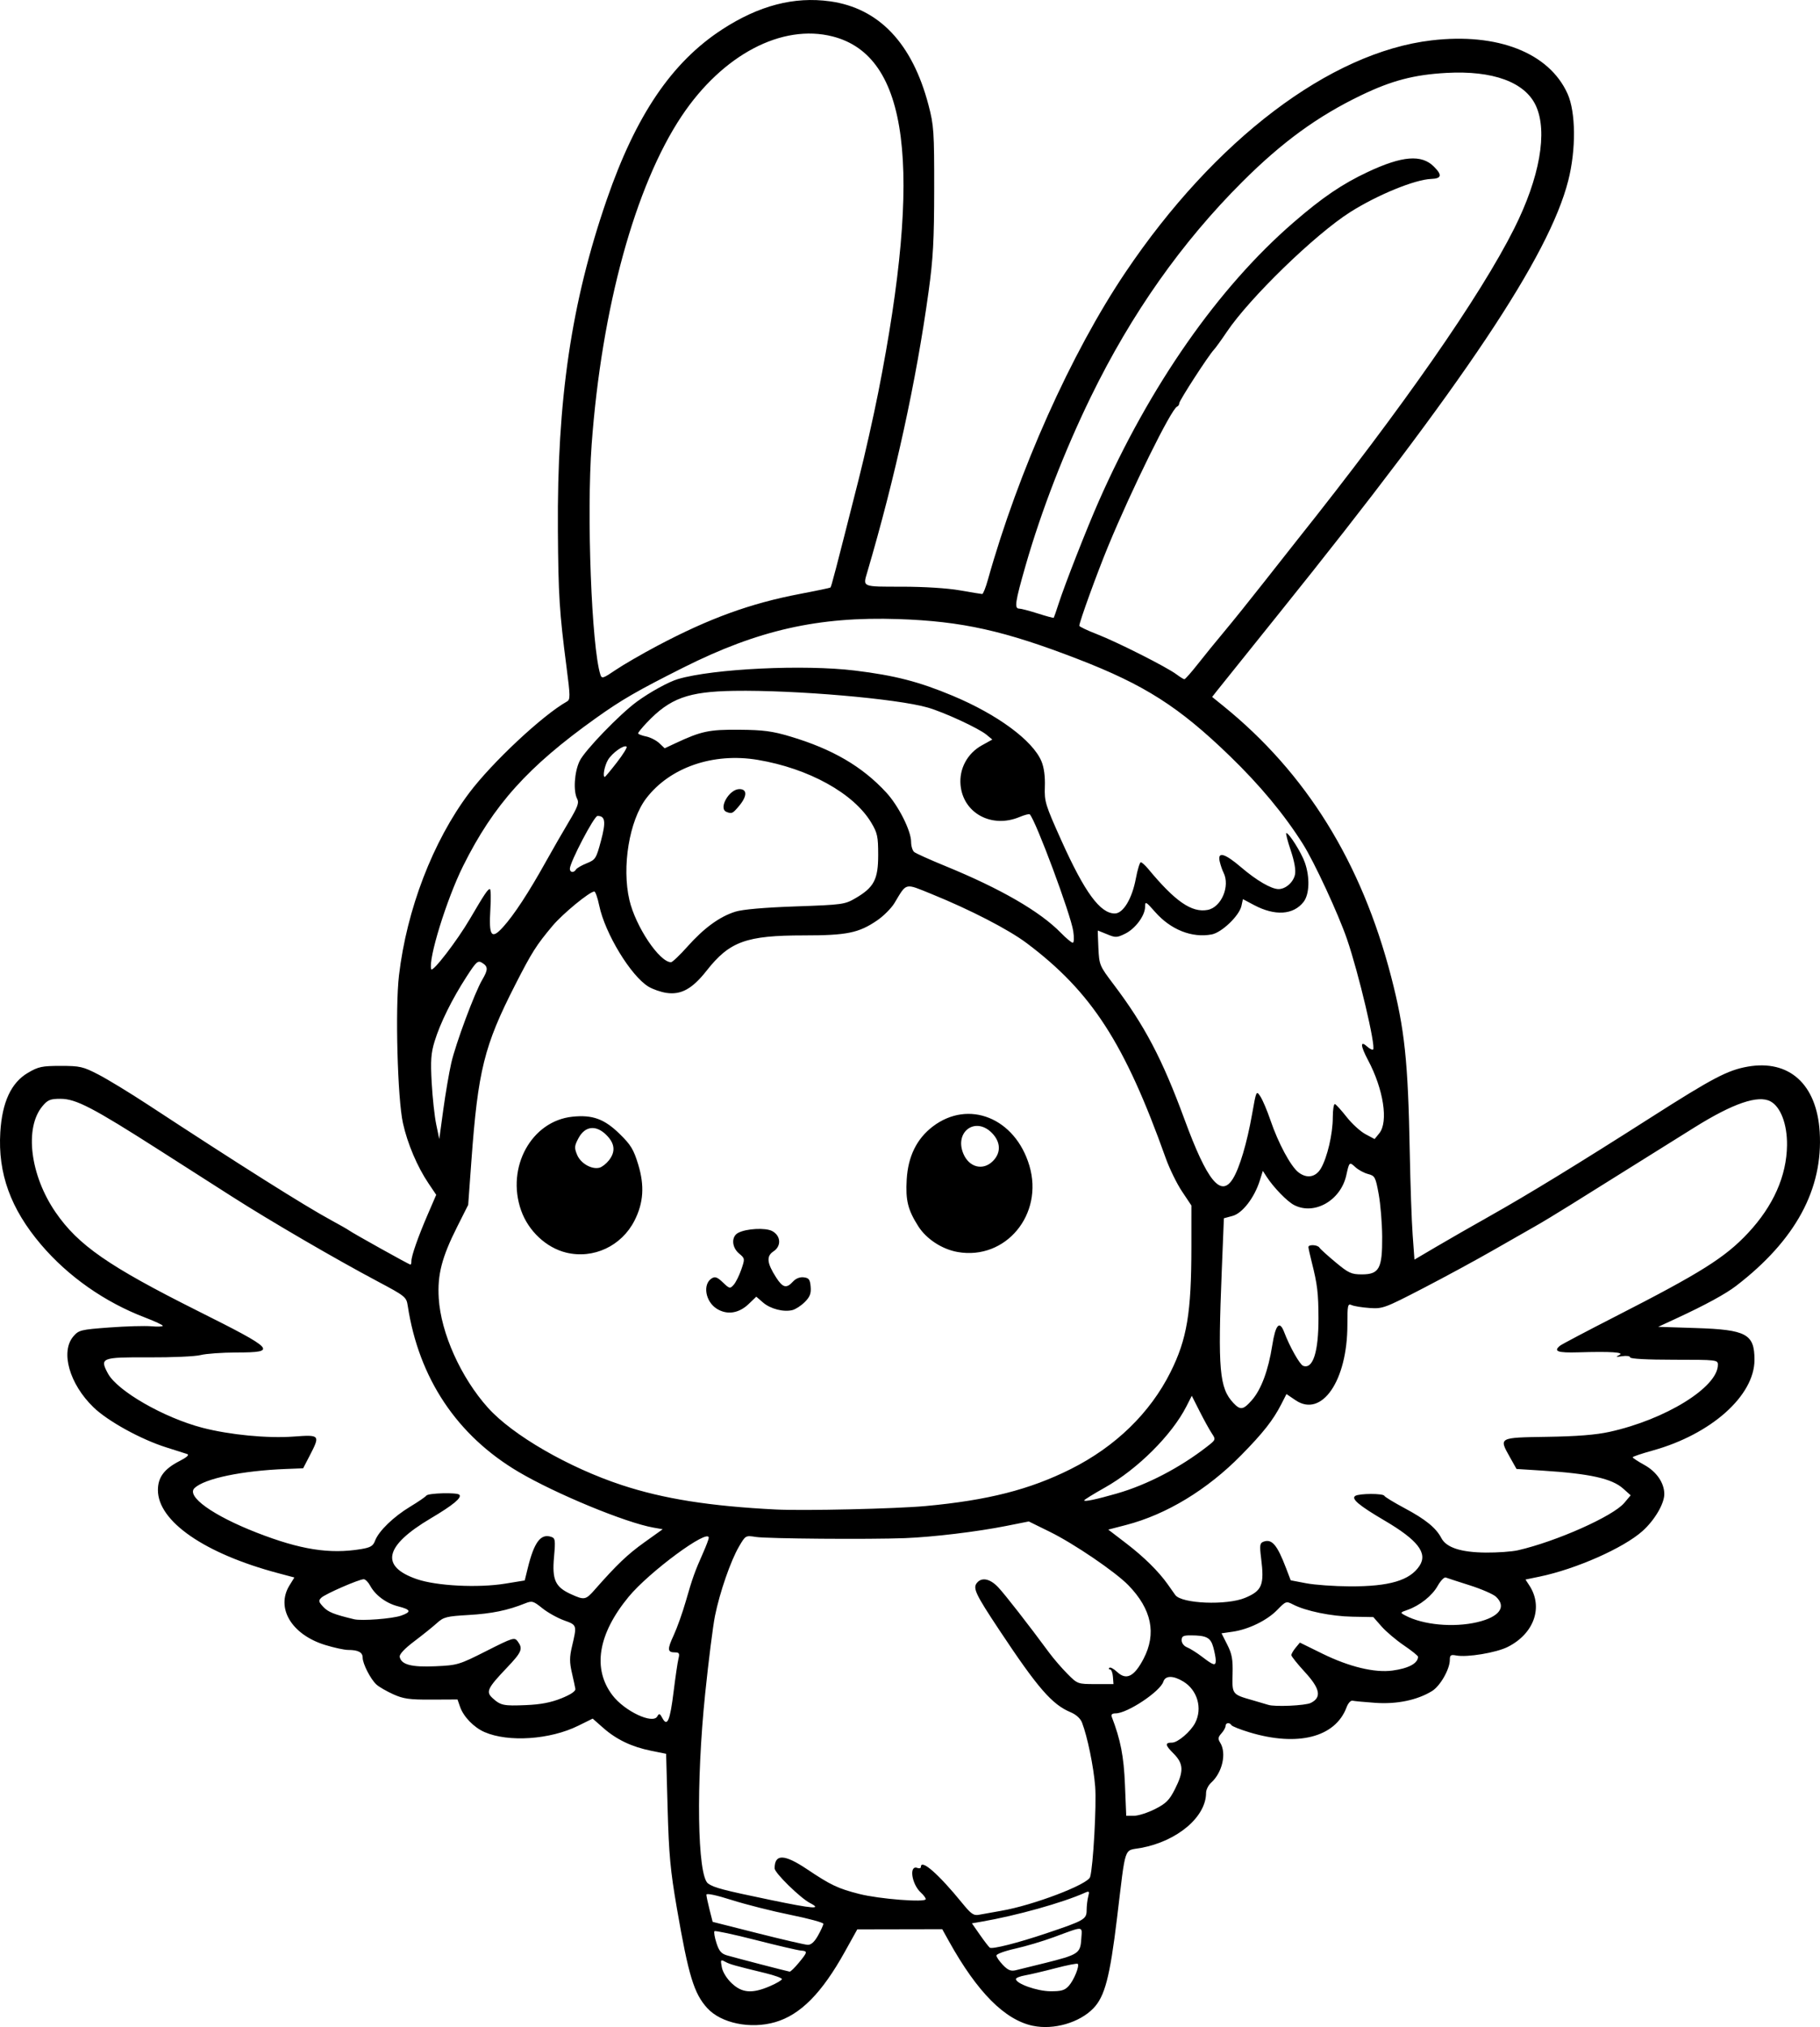<?xml version="1.0" encoding="UTF-8" standalone="no"?>
<!-- Created with Inkscape (http://www.inkscape.org/) -->

<svg
   width="197.555mm"
   height="219.924mm"
   viewBox="0 0 197.555 219.924"
   version="1.1"
   id="svg1"
   xml:space="preserve"
   xmlns="http://www.w3.org/2000/svg"
   xmlns:svg="http://www.w3.org/2000/svg"><defs
     id="defs1"><clipPath
       clipPathUnits="userSpaceOnUse"
       id="clipPath415"><path
         id="path416"
         style="fill:#ff0000;fill-opacity:1;fill-rule:nonzero;stroke:none;stroke-width:0.265"
         d="m 193.414,-378.487 v 200.332 H 414.19 V -378.487 Z m 125.185,115.62 c 0.029,-0.001 0.058,-0.001 0.086,0 0.222,0.009 0.396,0.099 0.532,0.23 0.096,-0.026 0.189,-0.042 0.278,-0.046 0.944,-0.045 1.456,1.103 0.352,2.26 -0.768,0.805 -1.597,1.548 -2.421,2.295 -1.376,1.232 -2.746,2.472 -4.103,3.726 -0.664,0.607 -0.348,0.315 -0.948,0.875 -0.276,0.258 -0.549,0.422 -0.804,0.514 -0.316,0.278 -0.615,0.575 -0.936,0.848 -0.891,0.739 -1.764,1.501 -2.603,2.299 -0.648,0.638 -1.27,1.301 -1.93,1.928 -0.383,0.356 -0.796,0.675 -1.199,1.007 -0.03,0.443 -0.372,0.942 -1.123,1.287 -0.697,0.32 -1.402,0.626 -2.091,0.963 -0.796,0.395 -1.593,0.788 -2.409,1.139 -2.043,0.881 -2.873,-1.197 -0.835,-2.087 0.008,-0.003 0.016,-0.007 0.024,-0.011 0.164,-0.132 0.362,-0.257 0.608,-0.362 0.158,-0.068 0.314,-0.14 0.47,-0.21 0.472,-0.241 0.936,-0.496 1.405,-0.744 0.634,-0.35 1.261,-0.72 1.85,-1.142 0.618,-0.45 1.19,-0.957 1.753,-1.473 0.66,-0.626 1.28,-1.292 1.931,-1.928 0.87,-0.825 1.771,-1.616 2.694,-2.38 0.99,-0.842 1.963,-1.707 2.894,-2.614 0.015,-0.188 0.058,-0.387 0.171,-0.598 -0.698,-0.318 -0.808,-1.351 0.349,-2.168 0.93,-0.656 0.456,-0.33 1.422,-0.976 1.026,-0.667 2.077,-1.301 3.163,-1.868 0.493,-0.515 1.006,-0.75 1.42,-0.766 z m 6.408,0.61 c 0.546,0.023 0.894,0.542 0.762,1.324 0.153,0.156 0.266,0.389 0.346,0.667 0.061,-0.009 0.123,-0.016 0.184,-0.016 0.795,0 1.58,0.786 1.563,2.36 -0.009,0.792 0.123,1.575 0.263,2.352 0.255,1.178 0.522,2.355 0.792,3.53 0.562,0.299 1.026,1.032 1.065,2.202 0.035,1.063 0.136,2.123 0.21,3.184 0.036,0.154 0.072,0.308 0.109,0.462 0.258,1.152 0.528,2.301 0.771,3.457 0.197,0.917 0.393,1.834 0.581,2.753 0.096,0.537 0.18,1.076 0.262,1.615 0.368,2.429 -1.468,3.251 -2.514,2.015 -0.791,0.066 -1.648,-0.65 -1.781,-2.216 -0.09,-1.063 -0.181,-2.127 -0.27,-3.191 -0.535,0.708 -1.449,0.755 -2.084,0.041 0.022,0.885 0.011,1.772 0.052,2.657 0.143,3.143 -3.033,3.287 -3.175,0.144 -0.037,-0.821 -0.064,-1.641 -0.085,-2.462 -0.066,0.18 -0.05,0.141 -0.146,0.406 -1.078,2.956 -4.064,1.866 -2.986,-1.089 0.79,-2.165 0.392,-1.064 1.193,-3.305 0.666,-1.943 1.362,-3.904 1.737,-5.929 -0.058,-0.708 -0.139,-1.413 -0.261,-2.114 -0.074,-0.429 -0.079,-0.812 -0.032,-1.146 -0.733,-0.047 -1.215,-0.931 -0.519,-2.121 0.476,-0.813 0.939,-1.634 1.398,-2.457 0.367,-0.666 0.748,-1.328 1.096,-2.003 0.414,-0.803 0.994,-1.138 1.472,-1.117 z m 83.173,12.255 h 5.3e-4 5.3e-4 c 0.698,0.004 1.457,0.611 1.771,1.951 0.137,0.583 0.211,1.178 0.269,1.773 0.047,0.521 0.068,1.043 0.082,1.565 0.012,0.62 0.024,1.24 0,1.859 -0.042,0.571 -0.084,1.141 -0.112,1.713 -0.006,0.559 -0.064,1.114 -0.155,1.666 -0.006,0.038 -0.022,0.074 -0.029,0.113 0.102,0.334 0.159,0.733 0.138,1.216 -0.034,0.804 -0.253,1.584 -0.471,2.353 -0.256,0.836 -0.509,1.673 -0.781,2.504 -0.256,0.754 -0.529,1.503 -0.815,2.246 -0.248,0.701 -0.553,1.38 -0.859,2.057 -0.246,0.509 -0.502,1.013 -0.726,1.533 -0.231,0.557 -0.5,1.096 -0.778,1.63 -0.321,0.604 -0.657,1.198 -0.994,1.793 -0.313,0.52 -0.632,1.035 -0.958,1.547 -0.233,0.545 -0.461,1.092 -0.713,1.629 -0.524,1.183 -1.17,2.302 -1.836,3.409 -0.256,0.425 -0.526,0.841 -0.8,1.254 -0.099,0.199 -0.181,0.405 -0.286,0.602 -0.493,0.895 -1.076,1.738 -1.669,2.569 -0.629,0.861 -1.337,1.654 -2.074,2.422 -0.622,0.606 -1.248,1.208 -1.868,1.815 -0.002,0.003 -0.005,0.007 -0.007,0.01 -0.239,0.308 -0.488,0.546 -0.737,0.723 -0.742,0.737 -1.489,1.468 -2.207,2.228 -0.589,0.648 -1.197,1.278 -1.797,1.917 -1.055,1.123 -2.145,1.17 -2.734,0.661 -0.372,0.369 -0.742,0.739 -1.12,1.102 -0.431,0.395 -0.883,0.763 -1.351,1.109 -0.109,0.099 -0.216,0.2 -0.326,0.299 -1.426,1.256 -2.955,2.382 -4.536,3.432 -0.942,0.623 -1.892,1.236 -2.865,1.81 -0.726,0.414 -1.496,0.727 -2.299,0.95 -0.988,0.231 -2.003,0.298 -3.014,0.352 -0.908,0.039 -1.816,0.044 -2.722,0.1 -0.788,0.054 -1.576,0.074 -2.362,0.148 -0.324,0.032 -0.648,0.059 -0.973,0.086 -1.374,0.114 -2.196,-0.431 -2.422,-1.101 -1.25,0.205 -2.498,0.427 -3.754,0.592 -2.835,0.262 -5.685,0.38 -8.529,0.18 -1.846,-0.131 -3.714,-0.229 -5.522,-0.653 -2.038,0.037 -4.076,0.052 -6.114,0.013 -2.052,-0.059 -4.109,-0.1 -6.149,-0.339 -0.569,-0.067 -1.023,-0.227 -1.367,-0.441 -1.147,0.008 -1.89,-1.325 -0.719,-3.033 0.569,-0.83 1.159,-1.645 1.732,-2.473 0.92,-1.364 1.822,-2.74 2.666,-4.153 0.564,-0.939 1.118,-1.905 1.595,-2.885 0.603,-1.237 1.485,-1.807 2.191,-1.81 0.908,-0.004 1.526,0.928 0.893,2.581 -0.505,1.317 -1.23,2.542 -1.953,3.749 -0.873,1.46 -1.806,2.883 -2.756,4.294 -0.069,0.099 -0.139,0.198 -0.208,0.297 0.267,-0.098 0.575,-0.169 0.929,-0.203 2.699,-0.255 5.408,-0.384 8.115,-0.516 3.692,-0.167 7.383,-0.354 11.075,-0.529 0.098,-0.005 0.193,-0.006 0.286,-0.004 1.934,0.035 2.58,1.406 1.859,2.338 0.222,0.144 0.371,0.324 0.486,0.515 0.399,-0.031 0.798,-0.057 1.197,-0.095 2.205,-0.297 4.398,-0.679 6.592,-1.045 1.826,-0.302 3.642,-0.656 5.448,-1.059 1.185,-0.253 2.352,-0.574 3.521,-0.891 0.214,-0.33 0.542,-0.66 1.008,-0.959 2.032,-1.304 4.072,-2.597 6.128,-3.863 1.424,-0.88 2.861,-1.748 4.198,-2.759 0.575,-0.435 1.132,-0.673 1.623,-0.759 0.257,-0.412 0.52,-0.82 0.785,-1.227 0.423,-0.674 0.869,-1.332 1.298,-2.002 0.281,-0.407 0.542,-0.829 0.792,-1.256 0.597,-1.017 1.357,-1.426 1.989,-1.396 0.088,0.004 0.154,0.053 0.235,0.075 1.041,-1.307 2.093,-2.604 3.17,-3.882 1.092,-1.316 2.23,-2.613 3.167,-4.047 0.49,-0.75 1.062,-1.176 1.593,-1.34 0.207,-0.473 0.415,-0.946 0.623,-1.42 0.297,-0.7 0.616,-1.391 0.946,-2.075 0.271,-0.485 0.527,-0.98 0.748,-1.49 0.016,-0.04 0.028,-0.081 0.044,-0.12 0.225,-0.595 0.447,-1.191 0.693,-1.778 0.174,-0.392 0.347,-0.785 0.523,-1.177 0.081,-0.218 0.157,-0.437 0.241,-0.654 0.245,-0.701 0.501,-1.399 0.749,-2.099 0.233,-0.641 0.487,-1.273 0.736,-1.908 0.14,-0.402 0.285,-0.802 0.429,-1.202 0.11,-0.406 0.218,-0.813 0.274,-1.231 0.094,-0.567 0.177,-1.136 0.303,-1.697 0.097,-0.587 0.205,-1.174 0.205,-1.771 0.012,-0.461 10e-4,-0.92 -0.066,-1.378 -0.085,-0.585 -0.035,-1.064 0.093,-1.452 -0.01,-0.195 -0.013,-0.39 -0.03,-0.584 -0.041,-0.438 -0.093,-0.876 -0.189,-1.306 h -5.3e-4 c -0.382,-1.727 0.413,-2.725 1.31,-2.722 z m -92.665,4.052 c 1.48,0.002 2.088,1.784 0.205,3.207 -0.692,0.523 -1.379,1.053 -2.099,1.537 -1.117,0.729 -2.257,1.42 -3.415,2.08 0.032,0.208 0.049,0.529 0.062,0.912 1.312,1.226 1.161,1.353 0.15,1.836 -0.051,0.024 -0.083,0.038 -0.131,0.06 -0.034,0.183 -0.293,0.216 -0.546,0.254 -0.271,0.123 -0.543,0.245 -0.907,0.408 -1.954,0.876 -3.899,1.786 -5.772,2.827 2.609,-0.862 5.203,-1.778 7.743,-2.826 1.719,-0.697 3.428,-1.513 5.259,-1.866 0.29,-0.056 0.555,-0.08 0.796,-0.077 2.331,0.025 2.366,2.549 -0.402,3.231 -1.539,0.38 -2.993,1.063 -4.458,1.657 -2.627,1.084 -5.31,2.029 -8.008,2.921 -1.247,0.383 -2.484,0.798 -3.708,1.246 -1.459,0.535 -2.457,0.075 -2.746,-0.655 -2.401,1.951 -4.631,0.181 -2.507,-1.964 -0.624,0.277 -1.25,0.546 -1.88,0.808 -0.07,0.048 -0.132,0.076 -0.186,0.077 -0.239,0.099 -0.475,0.203 -0.715,0.299 -0.604,-0.153 -1.637,0.139 -1.811,-0.459 -0.643,-2.207 0.65,-2.589 1.838,-3.163 0.403,-0.195 0.807,-0.386 1.21,-0.579 1.959,-0.937 0.904,-0.423 2.947,-1.434 2.65,-1.334 5.303,-2.66 7.941,-4.017 1.098,-0.901 2.211,-1.784 3.35,-2.632 0.952,-0.702 1.914,-1.393 2.918,-2.021 0.583,-0.365 1.123,-0.524 1.583,-0.532 0.283,-0.005 0.534,0.049 0.748,0.145 0.274,-0.206 0.555,-0.403 0.829,-0.61 0.627,-0.474 1.218,-0.672 1.712,-0.671 z m 11.179,22.28 c 0.732,-0.04 1.506,0.614 1.702,2.075 0.1,0.747 0.137,1.498 0.146,2.251 0.584,-0.916 1.157,-1.84 1.786,-2.725 0.626,-0.882 1.322,-1.236 1.894,-1.214 1.093,0.042 1.74,1.453 0.605,3.178 -0.195,0.296 -0.39,0.591 -0.584,0.886 0.147,0.169 0.236,0.402 0.291,0.662 0.63,0.309 0.993,1.196 0.546,2.531 -0.491,1.466 -0.971,2.936 -1.435,4.411 -0.104,0.328 -0.208,0.657 -0.312,0.985 -0.711,2.244 -2.586,2.271 -3.087,0.886 -0.715,0.227 -1.411,-0.113 -1.655,-0.885 -0.745,1.14 -1.492,2.279 -2.236,3.42 -1.719,2.635 -4.38,0.899 -2.662,-1.736 1.174,-1.801 2.341,-3.607 3.529,-5.398 0.126,-0.189 0.36,-0.542 0.543,-0.814 -0.274,-0.399 -0.449,-0.978 -0.434,-1.739 0.028,-1.375 0.086,-2.758 -0.062,-4.128 -0.181,-1.662 0.595,-2.598 1.425,-2.644 z m -58.075,6.879 c 0.502,-7.9e-4 0.964,0.304 1.203,0.867 0.284,-0.323 0.634,-0.506 0.993,-0.506 0.794,0 1.592,0.787 1.601,2.36 0.006,0.975 -0.079,1.947 -0.145,2.919 -0.213,3.139 -3.384,2.924 -3.171,-0.215 0.018,-0.273 0.023,-0.548 0.042,-0.821 -1.178,1.691 -3.333,0.669 -2.572,-1.931 0.072,-0.245 0.148,-0.49 0.213,-0.737 0.348,-1.332 1.131,-1.935 1.836,-1.936 z m 9.724,1.391 c 0.906,0.029 1.679,1.055 1.221,2.764 -0.109,0.408 -0.303,0.783 -0.505,1.151 -1.515,2.757 -4.36,1.164 -2.773,-1.553 0.088,-0.15 0.178,-0.301 0.222,-0.471 0.346,-1.332 1.131,-1.913 1.835,-1.891 z m 49.973,7.283 c 0.985,0.016 1.616,1.072 0.783,2.744 -0.752,1.511 -1.893,2.799 -2.995,4.064 -1.128,1.258 -2.353,2.424 -3.586,3.577 -1.151,1.076 -2.27,1.03 -2.811,0.447 -0.181,0.141 -0.363,0.281 -0.544,0.421 -0.09,0.494 -0.391,1.048 -0.972,1.585 -1.192,1.105 -2.463,2.122 -3.739,3.127 -1.24,0.992 -2.548,1.892 -3.864,2.779 -1.531,1.032 -2.773,0.55 -3.013,-0.379 -0.759,0.393 -1.529,0.762 -2.337,1.038 -2.977,1.019 -3.684,-1.895 -0.77,-3.084 0.465,-0.19 0.919,-0.403 1.367,-0.626 0.084,-0.072 0.133,-0.147 0.23,-0.218 1.628,-1.176 3.259,-2.349 4.957,-3.424 0.735,-0.459 1.478,-0.908 2.221,-1.356 1.472,-1.186 2.952,-2.362 4.405,-3.572 1.604,-1.376 3.248,-2.724 4.679,-4.284 0.665,-0.725 1.358,-1.026 1.932,-1.027 0.336,-5.3e-4 0.63,0.104 0.856,0.286 0.347,-0.229 0.681,-0.396 0.976,-0.454 0.017,-0.029 0.041,-0.053 0.058,-0.082 0.653,-1.099 1.494,-1.575 2.168,-1.564 z m -46.173,3.273 c 0.732,-0.013 1.466,0.671 1.574,2.142 0.05,0.683 0.12,1.361 0.282,2.028 0.742,3.057 -2.388,3.794 -3.094,0.728 -0.175,-0.76 -0.295,-1.527 -0.334,-2.306 -0.085,-1.669 0.743,-2.577 1.573,-2.592 z" /></clipPath><clipPath
       clipPathUnits="userSpaceOnUse"
       id="clipPath466"><path
         id="path467"
         style="fill:#ff0000;fill-opacity:1;fill-rule:nonzero;stroke:none;stroke-width:0.265"
         d="m 189.639,-381.081 v 221.896 h 202.976 v -221.896 z m 32.426,48.156 c 2.224,-0.071 2.295,2.176 0.071,2.246 l -0.949,0.03 c -1.193,0.047 -2.386,0.102 -3.574,0.219 -2.214,0.218 -2.387,-2.023 -0.173,-2.241 1.216,-0.119 2.438,-0.175 3.659,-0.223 0.322,-0.01 0.644,-0.021 0.965,-0.031 z m 118.92,15.325 c 0.215,-0.006 0.457,0.022 0.726,0.093 1.092,0.291 2.208,0.472 3.321,0.665 1.191,-0.039 2.383,-0.044 3.575,-0.056 0.285,-0.003 0.57,-0.005 0.855,-0.008 2.225,-0.02 2.245,2.228 0.02,2.247 l -0.852,0.008 c -0.879,0.009 -1.758,0.015 -2.637,0.033 -0.281,0.085 -0.61,0.127 -1.027,0.054 -0.037,-0.007 -0.074,-0.016 -0.111,-0.022 -0.13,0.005 -0.26,0.007 -0.39,0.013 -0.618,0.026 -1.078,-0.128 -1.374,-0.366 -0.624,-0.119 -1.253,-0.211 -1.868,-0.374 -1.882,-0.499 -1.743,-2.242 -0.239,-2.287 z m 21.866,17.458 c 0.182,0.002 0.363,0.006 0.545,0.012 1.069,0.044 2.117,0.251 3.157,0.487 0.962,0.246 1.908,0.55 2.855,0.848 0.852,0.291 1.706,0.573 2.564,0.844 0.769,0.225 1.546,0.421 2.323,0.616 0.561,0.141 1.112,0.319 1.671,0.463 0.321,0.106 0.649,0.176 0.979,0.244 0.34,0.066 0.671,0.17 1,0.278 0.068,0.027 0.135,0.054 0.203,0.081 2.065,0.828 1.091,3.121 -0.871,2.072 -0.011,-0.006 -0.023,-0.012 -0.035,-0.018 -0.249,-0.082 -0.498,-0.164 -0.756,-0.212 -0.365,-0.076 -0.73,-0.153 -1.085,-0.269 -0.554,-0.144 -1.099,-0.316 -1.654,-0.458 -0.821,-0.206 -1.642,-0.413 -2.454,-0.653 -0.857,-0.271 -1.711,-0.551 -2.562,-0.843 -0.889,-0.28 -1.776,-0.565 -2.678,-0.8 -0.905,-0.206 -1.815,-0.393 -2.745,-0.433 -0.623,-0.025 -1.245,-0.012 -1.867,0.039 -2.217,0.183 -2.44,-2.042 -0.224,-2.236 0.543,-0.048 1.087,-0.066 1.632,-0.061 z m -1.904,27.529 c 0.635,0.009 1.245,0.177 1.848,0.375 1.225,0.5 2.376,1.166 3.522,1.823 0.999,0.592 1.97,1.23 2.948,1.856 0.711,0.452 1.431,0.888 2.131,1.357 0.398,0.279 0.204,0.142 0.582,0.408 1.819,1.28 0.526,3.119 -1.293,1.838 -0.362,-0.255 -0.183,-0.129 -0.539,-0.379 -0.687,-0.46 -1.395,-0.886 -2.092,-1.331 -0.947,-0.606 -1.886,-1.224 -2.853,-1.798 -1.019,-0.584 -2.041,-1.174 -3.12,-1.642 -0.46,-0.158 -0.916,-0.293 -1.408,-0.252 -2.217,0.184 -2.221,-2.113 0,-2.247 0.092,-0.006 0.183,-0.008 0.273,-0.006 z m -0.573,11.317 c 0.453,-0.019 1.015,0.259 1.492,0.943 0.516,0.741 1.156,1.389 1.761,2.057 0.695,0.743 1.317,1.547 1.906,2.376 1.094,1.54 -0.065,2.69 -1.226,1.898 -0.419,0.289 -1.128,0.237 -1.848,-0.453 -0.346,-0.332 -0.697,-0.659 -1.064,-0.969 -0.488,-0.402 -0.976,-0.82 -1.539,-1.114 -1.603,-0.836 -1.347,-2.3 -0.114,-2.314 0.153,-0.002 0.322,0.02 0.504,0.067 -0.108,-0.146 -0.234,-0.28 -0.332,-0.433 -0.749,-1.172 -0.296,-2.027 0.459,-2.058 z m -24.395,34.343 c 0.989,0.002 1.447,1.091 0.252,2.153 -1.08,0.96 -2.376,1.633 -3.645,2.304 -1.967,1.04 -3.018,-0.949 -1.05,-1.987 1.073,-0.566 2.166,-1.129 3.105,-1.906 0.482,-0.399 0.95,-0.565 1.337,-0.564 z m 10.502,15.056 c 0.335,-0.011 0.699,0.184 0.996,0.577 0.694,0.262 1.171,0.841 1.609,1.418 0.402,0.519 0.72,1.093 1.043,1.662 0.247,0.423 0.483,0.854 0.703,1.292 0.194,0.392 0.381,0.787 0.561,1.185 0.154,0.335 0.247,0.694 0.392,1.032 0.154,0.376 0.318,0.747 0.452,1.131 0.137,0.393 0.256,0.793 0.391,1.187 0.135,0.359 0.26,0.724 0.368,1.092 0.091,0.282 0.199,0.559 0.303,0.836 0.071,0.216 0.188,0.404 0.299,0.599 0.126,0.215 0.254,0.429 0.397,0.634 0.183,0.248 0.317,0.526 0.471,0.792 0.195,0.319 0.344,0.655 0.452,1.013 0.123,0.321 0.184,0.66 0.23,0.999 0.022,0.326 0.075,0.646 0.132,0.967 0.073,0.485 0.149,0.97 0.205,1.457 0.054,0.537 0.119,1.072 0.162,1.61 0.039,0.435 0.11,0.865 0.177,1.296 0.081,0.344 0.147,0.691 0.195,1.041 0.043,0.362 0.059,0.726 0.069,1.09 0.04,0.42 0.072,0.84 0.093,1.261 0.024,0.531 0.031,1.062 0.037,1.593 0.005,0.563 -0.029,1.126 -0.079,1.686 -0.051,0.555 -0.152,1.104 -0.267,1.648 -0.13,0.6 -0.358,1.171 -0.579,1.742 -0.208,0.555 -0.389,1.119 -0.565,1.685 -0.138,0.4 -0.255,0.807 -0.349,1.22 -0.498,2.168 -2.695,1.659 -2.19,-0.507 0.079,-0.338 0.183,-0.669 0.285,-1.001 -0.194,-0.191 -0.314,-0.513 -0.382,-0.896 -0.382,0.087 -0.788,-0.002 -1.206,-0.409 -0.171,-0.167 -0.191,-0.439 -0.287,-0.658 -0.004,-0.116 -0.007,-0.233 -0.01,-0.349 -0.035,-1.245 0.785,-0.379 1.451,0.24 0.01,-0.334 0.019,-0.669 0.027,-1.003 -0.068,-0.014 -0.144,-0.027 -0.232,-0.039 -0.132,-0.018 -0.241,1.8e-4 -0.325,0.029 -0.008,0.007 -0.016,0.015 -0.024,0.022 -0.227,0.196 -0.188,0.051 0.024,-0.022 0.077,-0.068 0.15,-0.141 0.225,-0.211 0.116,-0.117 0.232,-0.235 0.346,-0.353 0.001,-0.052 0.003,-0.103 0.004,-0.155 0.018,-1.535 -0.013,-3.071 -0.031,-4.606 -0.035,-1.817 -0.086,-3.633 -0.206,-5.447 -0.088,-1.2 -0.143,-2.418 -0.456,-3.585 -0.216,-0.808 -0.095,-1.444 0.181,-1.814 -0.142,-0.253 -0.284,-0.505 -0.381,-0.779 -0.124,-0.333 -0.254,-0.664 -0.358,-1.004 -0.093,-0.333 -0.215,-0.659 -0.333,-0.983 -0.08,-0.233 -0.156,-0.467 -0.232,-0.701 -0.022,1.47 -1.692,1.723 -2.262,-0.112 -0.495,-1.593 -0.247,-0.785 -0.743,-2.424 -0.517,-1.684 -1.028,-3.37 -1.566,-5.048 -0.382,-1.192 0.134,-1.908 0.78,-1.93 z m 41.837,10.034 c 0.562,0.001 1.122,0.558 1.12,1.671 -1.4e-4,0.068 1.3e-4,0.136 0,0.204 -0.001,0.516 -0.002,1.032 -0.008,1.548 -0.007,0.6 -0.017,1.201 -0.052,1.801 -0.048,0.727 -0.107,1.458 -0.291,2.165 -0.208,0.656 -0.505,1.265 -0.968,1.783 -0.394,0.43 -0.826,0.824 -1.311,1.151 -0.482,0.329 -0.969,0.655 -1.49,0.917 -0.623,0.272 -1.269,0.487 -1.959,0.47 -0.552,-0.02 -1.103,-0.075 -1.648,-0.172 -2.191,-0.389 -1.756,-2.553 0.441,-2.203 0.422,0.067 0.848,0.12 1.276,0.13 0.351,-7.9e-4 0.67,-0.14 0.984,-0.281 0.389,-0.218 0.761,-0.465 1.129,-0.716 0.332,-0.231 0.643,-0.494 0.908,-0.799 0.235,-0.273 0.393,-0.586 0.487,-0.931 0.123,-0.545 0.163,-1.104 0.199,-1.66 0.031,-0.56 0.04,-1.12 0.046,-1.681 0.005,-0.509 0.007,-1.018 0.008,-1.527 v -0.203 c 0.002,-1.113 0.565,-1.668 1.127,-1.667 z" /></clipPath><clipPath
       clipPathUnits="userSpaceOnUse"
       id="clipPath477"><path
         id="path478"
         style="fill:#ff0000;fill-opacity:1;fill-rule:nonzero;stroke:none;stroke-width:0.265"
         d="m 166.261,-357.83 v 149.824 h 187.289 v -149.824 z m 35.148,74.609 c 1.38,0.015 2.225,1.481 1.063,3.854 -1.038,2.119 -2.834,3.736 -4.622,5.219 l -1.115,0.833 c -3.565,2.663 -6.259,-0.959 -2.683,-3.607 l 0.944,-0.699 c 1.226,-0.995 2.446,-2.073 3.303,-3.416 0.972,-1.524 2.166,-2.194 3.11,-2.184 z m 4.08,0.111 c 0.372,-0.045 1.1,1.562 1.99,2.394 0.325,0.081 0.664,0.24 0.999,0.483 0.385,-0.021 0.784,-0.283 1.189,-0.965 0.009,-0.015 0.051,-0.119 0.103,-0.067 0.081,0.083 0.126,0.195 0.201,0.284 0.153,0.181 0.319,0.352 0.482,0.525 0.841,0.892 0.803,0.838 1.717,1.738 1.262,1.262 0.645,0.642 1.852,1.859 3.074,3.098 0.063,6.167 -3.011,3.305 -0.875,0.803 -2.537,0.66 -3.932,-1.219 -0.471,-0.635 -0.959,-1.264 -1.303,-1.981 -0.658,-1.371 -0.647,-2.473 -0.258,-3.175 -0.139,-0.369 -0.255,-0.75 -0.309,-1.161 -0.032,-0.246 0.006,-0.496 0.009,-0.745 h -5.2e-4 c 0.01,-0.904 0.106,-1.256 0.272,-1.276 z" /></clipPath><clipPath
       clipPathUnits="userSpaceOnUse"
       id="clipPath484"><path
         id="path485"
         style="fill:#ff0000;fill-opacity:1;fill-rule:nonzero;stroke:none;stroke-width:0.265"
         d="m 176.1,-387.884 v 228.434 h 199.078 v -228.434 z m 101.577,158.962 c 3.29,0.049 4.385,3.826 0.158,6.336 -2.311,1.372 -4.871,2.198 -7.438,2.936 -1.548,0.387 -3.106,0.734 -4.658,1.105 -6.12,1.463 -7.598,-4.721 -1.477,-6.183 1.462,-0.349 2.928,-0.68 4.389,-1.034 2,-0.567 3.998,-1.181 5.815,-2.215 1.197,-0.681 2.29,-0.959 3.211,-0.945 z m -65.574,27.794 c 0.788,-0.012 1.728,0.199 2.792,0.708 1.257,0.602 2.527,1.171 3.797,1.744 5.736,2.588 3.122,8.383 -2.614,5.794 -1.144,-0.516 -2.302,-1.006 -3.415,-1.586 -4.535,-2.361 -3.974,-6.608 -0.56,-6.661 z" /></clipPath><clipPath
       clipPathUnits="userSpaceOnUse"
       id="clipPath507"><path
         id="path508"
         style="fill:#ff0000;fill-opacity:1;fill-rule:nonzero;stroke:none;stroke-width:0.265"
         d="m 206.099,-418.087 v 247.842 h 215.29 v -247.842 z m 208.756,165.24 c 1.547,-0.003 2.969,1.561 2.8,4.703 -0.118,2.196 -0.653,4.349 -1.195,6.471 -0.661,2.498 -1.464,4.95 -2.335,7.381 -0.433,1.207 -1,2.359 -1.549,3.516 -0.446,0.94 -0.985,1.573 -1.546,2.078 -0.1,0.241 -0.203,0.482 -0.302,0.723 -1.174,2.954 -2.453,5.865 -3.762,8.761 -0.159,0.353 -0.36,0.58 -0.541,0.87 -0.061,0.191 -0.178,0.401 -0.261,0.599 0.862,1.048 0.803,2.93 -0.984,5.056 -1.416,1.684 -3.146,3.071 -4.865,4.432 l -0.883,0.656 c -3.608,2.679 -6.572,0.83 -6.129,-1.806 -1.273,0.366 -2.553,0.709 -3.818,1.104 -0.039,1.246 -0.934,2.684 -2.981,3.756 -0.5,0.262 -1,0.524 -1.501,0.786 -2.415,1.212 -4.844,2.42 -7.45,3.172 -5.768,1.663 -7.69,-3.796 -2.608,-5.818 -0.35,-1.42 0.484,-3.241 3.117,-4.392 2.222,-0.972 4.46,-1.907 6.754,-2.697 3.207,-1.071 6.448,-2.037 9.721,-2.886 0.761,-0.197 1.456,-0.275 2.077,-0.257 0.442,0.013 0.845,0.077 1.209,0.178 0.38,-0.527 0.242,-0.34 0.691,-0.949 0.622,-0.873 1.263,-1.735 1.776,-2.679 0.212,-0.39 0.436,-0.736 0.669,-1.041 0.083,-0.24 0.098,-0.451 0.212,-0.703 1.28,-2.83 2.529,-5.675 3.676,-8.561 1.026,-2.494 2.09,-4.979 2.91,-7.551 0.464,-1.456 1.159,-2.517 1.924,-3.205 0.21,-0.699 0.43,-1.395 0.618,-2.101 0.414,-1.611 0.819,-3.237 0.996,-4.894 0.336,-3.128 2.009,-4.699 3.556,-4.703 z" /></clipPath><clipPath
       clipPathUnits="userSpaceOnUse"
       id="clipPath521"><path
         id="path522"
         style="fill:#ff0000;fill-opacity:1;fill-rule:nonzero;stroke:none;stroke-width:0.265"
         d="m 75.264,-410.475 v 216.904 H 258.979 v -216.904 z m 126.087,48.274 c 3.272,-0.058 4.469,3.101 1.895,5.296 0.47,1.385 -0.23,3.281 -2.758,4.652 -2.077,1.127 -4.201,2.181 -6.137,3.546 -4.994,3.52 -8.841,-0.829 -4.459,-4.55 -0.474,-1.231 0.051,-2.981 2.155,-4.571 1.464,-1.107 3.058,-2.02 4.683,-2.867 1.432,-0.67 0.712,-0.354 2.16,-0.949 0.909,-0.374 1.736,-0.544 2.46,-0.557 z m -30.467,68.021 c 2.809,-0.018 3.832,3.647 0.227,6.694 -1.379,1.166 -2.848,2.213 -4.345,3.22 -1.019,0.737 -0.495,0.365 -1.573,1.114 -5.168,3.591 -8.796,-1.637 -3.624,-5.222 1.043,-0.723 0.491,-0.334 1.655,-1.17 1.507,-1.008 2.947,-2.099 4.361,-3.231 1.228,-0.983 2.363,-1.399 3.299,-1.405 z" /></clipPath><clipPath
       clipPathUnits="userSpaceOnUse"
       id="clipPath611"><path
         id="path612"
         style="fill:#ff0000;fill-opacity:1;fill-rule:nonzero;stroke:none;stroke-width:0.265"
         d="m 90.901,-436.178 v 237.61 H 336.5 v -237.61 z m 166.978,59.768 c 1.149,0.044 2.482,0.858 3.587,2.717 0.965,1.623 1.758,3.334 2.473,5.079 0.186,0.321 0.379,0.624 0.537,1.021 0.796,2.004 1.68,3.972 2.564,5.938 1.449,3.224 0.233,5.388 -1.549,5.711 -1.509,0.728 -3.695,-0.147 -4.821,-3.259 l -0.813,-2.247 c -1.082,-2.959 -2.138,-5.959 -3.68,-8.718 -2.014,-3.605 -0.492,-6.327 1.702,-6.243 z m -81.346,4.066 c 0.058,-0.001 0.117,10e-4 0.176,0.004 1.291,0.073 2.696,1.203 3.459,3.643 0.542,1.733 0.56,3.533 0.501,5.328 -0.207,6.289 -6.602,6.061 -6.353,-0.227 0.041,-1.038 0.091,-2.074 -0.179,-3.091 -0.929,-3.498 0.585,-5.624 2.396,-5.657 z m -20.035,23.616 c 1.812,0.058 3.328,2.102 2.369,5.509 -0.757,2.689 -1.569,5.363 -2.279,8.067 -0.143,0.589 -0.287,1.178 -0.43,1.767 -1.489,6.114 -7.668,4.607 -6.176,-1.506 0.153,-0.626 0.306,-1.252 0.458,-1.878 0.723,-2.747 1.548,-5.463 2.315,-8.196 0.744,-2.651 2.333,-3.807 3.743,-3.763 z m 109.96,0.823 c 1.468,-0.025 2.941,1.342 3.158,4.283 0.492,6.658 -0.364,13.322 -1.124,19.927 -0.72,6.251 -7.036,5.524 -6.315,-0.728 0.011,-0.091 0.018,-0.183 0.029,-0.274 -0.639,-0.66 -1.171,-1.659 -1.458,-3.031 -0.808,-3.859 -1.572,-7.726 -2.3,-11.6 -0.653,-3.479 1.027,-5.422 2.828,-5.356 0.735,0.027 1.488,0.392 2.114,1.119 0.133,-2.757 1.561,-4.315 3.067,-4.341 z m 7.858,12.076 c 1.168,0.033 2.537,0.826 3.689,2.657 0.711,1.13 1.306,2.326 1.904,3.517 2.823,5.624 -2.868,8.475 -5.683,2.847 -0.479,-0.959 -0.957,-1.92 -1.51,-2.839 -2.13,-3.538 -0.63,-6.245 1.6,-6.183 z m -117.602,29.075 c 1.586,-10e-5 3.127,1.572 3.043,4.718 -0.034,1.285 0.004,2.561 0.193,3.833 0.924,6.225 -5.443,7.124 -6.294,0.889 -0.214,-1.568 -0.304,-3.139 -0.255,-4.722 0.098,-3.145 1.728,-4.717 3.313,-4.718 z m 93.831,39.073 h 5.3e-4 c 0.814,-0.006 1.208,0.839 0.363,2.029 -0.186,0.261 -0.422,0.48 -0.637,0.716 -0.194,0.202 -0.371,0.419 -0.547,0.637 -0.222,0.308 -0.48,0.586 -0.757,0.844 -0.103,0.107 -0.239,0.171 -0.355,0.261 -0.003,0.015 -0.006,0.03 -0.009,0.046 -0.115,0.521 -0.226,1.043 -0.338,1.565 -0.094,0.436 -0.258,0.766 -0.455,0.997 0.085,0.152 0.169,0.303 0.254,0.455 0.047,-0.009 0.095,-0.015 0.145,-0.017 0.296,-0.009 0.616,0.188 0.924,0.492 0.143,-0.365 0.454,-0.581 0.834,-0.559 0.373,0.021 0.811,0.271 1.219,0.835 0.773,1.07 1.328,2.278 1.884,3.47 0.205,0.44 0.268,0.829 0.232,1.147 0.483,1.861 -1.327,2.503 -2.069,0.787 -0.408,0.293 -1.036,0.189 -1.563,-0.452 -0.409,0.157 -0.848,-0.034 -1.124,-0.49 0.107,0.409 0.209,0.819 0.309,1.229 0.082,0.312 0.162,0.625 0.241,0.938 0.541,2.158 -1.64,2.705 -2.18,0.546 -0.08,-0.319 -0.163,-0.637 -0.245,-0.956 -0.214,-0.886 -0.437,-1.77 -0.709,-2.64 -0.035,-0.115 -0.085,-0.224 -0.121,-0.338 -0.219,-0.139 -0.44,-0.346 -0.648,-0.633 -0.119,-0.165 -0.253,-0.326 -0.374,-0.486 -0.773,-1.021 -0.802,-1.928 -0.354,-2.252 -0.046,-0.091 -0.086,-0.185 -0.134,-0.275 -0.314,-0.682 -0.57,-1.41 -0.327,-2.162 0.177,-0.517 0.43,-0.992 0.824,-1.379 0.342,-0.327 0.718,-0.613 1.109,-0.878 0.345,-0.215 0.703,-0.41 1.074,-0.576 0.156,-0.082 0.306,-0.186 0.435,-0.333 0.202,-0.177 0.37,-0.388 0.53,-0.603 0.205,-0.253 0.412,-0.504 0.637,-0.74 0.138,-0.151 0.28,-0.299 0.424,-0.444 0.538,-0.543 1.08,-0.78 1.506,-0.783 z m -2.277,11.749 -5.3e-4,5.3e-4 c 0.006,0.019 0.012,0.039 0.018,0.058 -5.3e-4,-0.022 -0.009,-0.035 -0.009,-0.057 -0.003,-10e-4 -0.005,-10e-4 -0.008,-0.002 z m -61.167,9.475 c 2.111,-0.044 3.649,2.374 1.863,5.878 -0.838,1.645 -1.242,3.478 -1.702,5.258 -1.575,6.092 -7.734,4.497 -6.154,-1.594 0.573,-2.21 1.116,-4.467 2.17,-6.506 1.084,-2.096 2.556,-3.009 3.823,-3.035 z m 55.141,13.2 c 0.435,-0.004 0.942,0.311 1.32,1.055 0.529,1.042 0.868,2.165 1.215,3.277 0.35,1.146 0.593,2.321 0.84,3.493 0.305,1.448 -0.565,2.136 -1.317,1.796 0.006,0.028 0.014,0.056 0.02,0.083 0.067,0.364 0.134,0.728 0.202,1.091 1.141,6.188 -5.122,7.338 -6.252,1.148 -0.058,-0.315 -0.115,-0.63 -0.173,-0.945 -0.263,-1.275 -0.574,-2.537 -0.944,-3.782 -1.177,-3.958 -0.642,-6.71 1.025,-6.787 0.873,-0.04 2.058,0.654 3.47,2.292 0.189,0.22 0.315,0.474 0.476,0.71 -0.154,-0.436 -0.324,-0.867 -0.526,-1.284 -0.606,-1.252 -0.08,-2.14 0.645,-2.146 z" /></clipPath></defs><g
     id="layer1"
     transform="translate(-143.614,419.234)"><path
       style="fill:#000000"
       d="m 255.74,-199.442 c -3.054,-0.64 -6.043,-3.646 -9.113,-9.162 l -0.736,-1.323 -4.61,0.009 -4.61,0.009 -1.359,2.442 c -2.496,4.486 -4.817,6.829 -7.55,7.624 -2.691,0.782 -5.879,0.123 -7.38,-1.526 -1.441,-1.582 -2.033,-3.528 -3.291,-10.808 -0.71,-4.108 -0.872,-5.85 -1.008,-10.837 l -0.163,-5.942 -1.629,-0.329 c -2.106,-0.425 -3.758,-1.213 -5.192,-2.476 l -1.15,-1.013 -1.57,0.775 c -3.058,1.51 -7.571,1.815 -10.169,0.687 -1.151,-0.5 -2.279,-1.66 -2.651,-2.727 l -0.283,-0.811 -2.833,0.014 c -2.388,0.011 -3.039,-0.08 -4.146,-0.58 -0.722,-0.327 -1.539,-0.798 -1.814,-1.047 -0.638,-0.577 -1.503,-2.262 -1.503,-2.928 0,-0.576 -0.487,-0.833 -1.581,-0.833 -0.409,0 -1.533,-0.244 -2.496,-0.541 -3.644,-1.126 -5.374,-4.021 -3.862,-6.467 l 0.527,-0.852 -1.784,-0.475 c -7.972,-2.123 -13.028,-5.62 -13.028,-9.011 0,-1.377 0.682,-2.294 2.34,-3.144 0.805,-0.413 1.094,-0.678 0.835,-0.765 -0.218,-0.074 -1.23,-0.395 -2.249,-0.715 -2.755,-0.864 -6.352,-2.842 -7.915,-4.351 -2.622,-2.533 -3.616,-6.039 -2.184,-7.703 0.583,-0.678 0.799,-0.731 3.903,-0.961 1.807,-0.134 3.851,-0.192 4.542,-0.13 0.691,0.062 1.257,0.039 1.257,-0.051 0,-0.09 -0.879,-0.5 -1.953,-0.91 -4.347,-1.66 -8.318,-4.444 -11.252,-7.889 -3.309,-3.886 -4.705,-7.732 -4.432,-12.21 0.199,-3.261 1.18,-5.371 2.992,-6.436 1.143,-0.672 1.533,-0.754 3.564,-0.754 2.096,0 2.428,0.076 4.101,0.942 1.001,0.518 3.428,1.996 5.392,3.284 9.888,6.483 17.017,10.975 19.844,12.505 0.946,0.512 1.839,1.021 1.984,1.132 0.357,0.271 6.516,3.701 6.645,3.701 0.056,0 0.102,-0.174 0.102,-0.388 0,-0.566 0.719,-2.617 1.771,-5.054 l 0.922,-2.135 -0.829,-1.229 c -1.228,-1.82 -2.292,-4.324 -2.783,-6.551 -0.587,-2.662 -0.85,-12.433 -0.431,-16.01 0.84,-7.174 3.679,-14.558 7.61,-19.796 2.483,-3.308 7.987,-8.457 10.609,-9.925 0.389,-0.218 0.386,-0.533 -0.035,-3.772 -0.768,-5.904 -0.886,-7.762 -0.934,-14.791 -0.099,-14.204 1.465,-24.78 5.309,-35.907 3.166,-9.164 7.061,-14.904 12.526,-18.459 3.985,-2.591 7.801,-3.586 11.694,-3.049 5.316,0.734 8.94,4.547 10.7,11.256 0.579,2.208 0.624,2.873 0.618,9.128 -0.006,5.535 -0.115,7.531 -0.609,11.111 -1.339,9.71 -3.62,20.142 -6.652,30.426 -0.487,1.65 -0.631,1.589 3.762,1.59 2.404,2.2e-4 4.944,0.161 6.284,0.397 1.237,0.218 2.33,0.396 2.429,0.397 0.099,2e-4 0.372,-0.684 0.607,-1.521 3.322,-11.834 9.035,-24.602 14.93,-33.362 9.692,-14.405 22.205,-23.888 33.232,-25.184 7.171,-0.843 12.755,1.345 14.762,5.781 0.904,1.999 0.938,6.064 0.078,9.439 -2.085,8.184 -11.303,21.974 -31.359,46.912 -3.429,4.264 -6.474,8.057 -6.765,8.428 l -0.529,0.674 1.191,0.963 c 9.017,7.29 15.018,16.965 18.245,29.41 1.464,5.647 1.831,9.117 2.016,19.05 0.064,3.42 0.204,7.434 0.312,8.921 l 0.197,2.703 2.381,-1.402 c 1.31,-0.771 3.929,-2.272 5.821,-3.336 4.133,-2.324 9.632,-5.688 17.425,-10.66 6.748,-4.305 8.363,-5.154 10.541,-5.538 4.51,-0.794 7.497,1.908 7.819,7.072 0.387,6.209 -2.62,11.754 -9.063,16.708 -1.145,0.88 -3.346,2.079 -6.482,3.531 l -1.984,0.918 4.101,0.132 c 5.478,0.177 6.35,0.65 6.35,3.449 0,3.889 -4.706,8.081 -11.044,9.837 -1.199,0.332 -2.18,0.664 -2.179,0.736 9.9e-4,0.073 0.577,0.449 1.28,0.837 1.316,0.725 2.154,1.953 2.154,3.154 0,1.047 -1.053,2.834 -2.36,4.006 -2.06,1.847 -7.227,4.133 -11.194,4.953 l -1.516,0.313 0.418,0.638 c 1.54,2.35 0.518,5.243 -2.358,6.68 -1.253,0.626 -4.399,1.146 -5.573,0.921 -0.592,-0.113 -0.699,-0.04 -0.699,0.475 0,1.014 -1.044,2.841 -1.937,3.388 -1.598,0.98 -3.813,1.44 -6.141,1.276 -1.179,-0.083 -2.299,-0.188 -2.488,-0.234 -0.19,-0.045 -0.48,0.279 -0.644,0.721 -1.211,3.251 -5.305,4.3 -10.561,2.705 -0.987,-0.3 -1.857,-0.646 -1.934,-0.77 -0.205,-0.331 -0.637,-0.274 -0.637,0.085 0,0.17 -0.203,0.534 -0.451,0.809 -0.368,0.407 -0.393,0.592 -0.132,1.009 0.71,1.138 0.238,3.23 -0.977,4.33 -0.306,0.277 -0.556,0.775 -0.556,1.107 0,2.607 -3.112,5.242 -7.056,5.976 -1.922,0.357 -1.624,-0.512 -2.611,7.626 -0.778,6.415 -1.328,8.502 -2.577,9.788 -1.507,1.551 -4.302,2.358 -6.541,1.888 z m -28.558,-4.3 c 0.718,-0.309 1.306,-0.656 1.306,-0.772 0,-0.116 -0.804,-0.406 -1.786,-0.645 -3.414,-0.831 -3.842,-0.951 -4.373,-1.236 -0.498,-0.267 -0.523,-0.226 -0.363,0.604 0.101,0.525 0.549,1.243 1.094,1.75 1.118,1.042 2.21,1.121 4.123,0.298 z m 32.444,-0.034 c 0.558,-0.616 1.192,-2.176 0.974,-2.394 -0.068,-0.068 -1.16,0.146 -2.426,0.477 -1.266,0.331 -2.748,0.68 -3.294,0.775 -0.546,0.096 -0.992,0.274 -0.992,0.397 0,0.499 2.288,1.314 3.724,1.327 1.204,0.011 1.574,-0.096 2.014,-0.582 z m -29.305,-2.508 c 0.971,-1.178 0.986,-1.269 0.219,-1.327 -0.327,-0.025 -2.535,-0.54 -4.908,-1.146 -2.373,-0.606 -4.381,-1.034 -4.463,-0.952 -0.082,0.082 0.013,0.654 0.211,1.272 0.283,0.883 0.53,1.172 1.154,1.353 1.002,0.29 6.553,1.731 6.794,1.763 0.099,0.013 0.545,-0.42 0.992,-0.963 z m 26.672,0.041 c 3.676,-0.918 3.89,-1.057 3.988,-2.598 0.094,-1.477 0.377,-1.457 -3.005,-0.212 -1.171,0.431 -3.046,0.988 -4.167,1.237 -1.121,0.249 -2.038,0.584 -2.038,0.743 0,0.159 0.317,0.621 0.705,1.026 0.545,0.569 0.861,0.699 1.389,0.574 0.376,-0.089 1.784,-0.436 3.128,-0.772 z m 0.202,-3.238 c 4.122,-1.385 4.365,-1.524 4.369,-2.501 0.002,-0.471 0.081,-1.144 0.175,-1.496 0.149,-0.557 0.105,-0.611 -0.334,-0.414 -2.46,1.1 -7.449,2.494 -11.294,3.157 l -0.999,0.172 0.867,1.243 c 0.477,0.684 0.96,1.312 1.074,1.397 0.259,0.191 3.021,-0.509 6.143,-1.558 z m -24.787,0.244 c 0.318,-0.566 0.578,-1.14 0.578,-1.276 0,-0.136 -1.606,-0.572 -3.57,-0.969 -1.963,-0.396 -4.821,-1.118 -6.35,-1.603 -1.719,-0.545 -2.778,-0.768 -2.775,-0.583 0.003,0.165 0.157,0.895 0.342,1.622 l 0.337,1.323 4.883,1.235 c 2.686,0.679 5.129,1.245 5.43,1.257 0.371,0.015 0.732,-0.308 1.124,-1.007 z m 19.892,-2.688 c 3.455,-0.591 9.395,-2.849 9.643,-3.665 0.331,-1.091 0.707,-7.809 0.549,-9.816 -0.17,-2.153 -0.84,-5.41 -1.429,-6.938 -0.171,-0.445 -0.646,-0.874 -1.243,-1.124 -2.013,-0.841 -3.559,-2.622 -7.726,-8.902 -2.604,-3.923 -2.907,-4.566 -2.429,-5.142 0.521,-0.628 1.419,-0.441 2.289,0.476 0.734,0.774 3.318,4.088 5.555,7.124 0.464,0.629 1.345,1.65 1.959,2.268 1.112,1.12 1.125,1.124 3.064,1.124 h 1.947 l -0.06,-0.794 c -0.033,-0.437 -0.174,-0.794 -0.313,-0.794 -0.139,0 -0.173,-0.08 -0.075,-0.177 0.098,-0.098 0.476,0.103 0.842,0.447 1,0.939 1.854,0.515 2.869,-1.426 1.428,-2.731 0.884,-5.374 -1.64,-7.974 -1.415,-1.457 -5.913,-4.516 -8.539,-5.807 l -2.278,-1.12 -2.462,0.49 c -3.144,0.626 -7.924,1.201 -10.973,1.32 -3.889,0.151 -14.996,0.063 -16.195,-0.129 -1.102,-0.176 -1.117,-0.168 -1.825,1.041 -0.903,1.541 -2.093,4.977 -2.608,7.53 -0.218,1.083 -0.697,4.87 -1.063,8.416 -1.005,9.725 -0.854,19.758 0.31,20.61 0.62,0.454 1.606,0.714 6.811,1.793 4.631,0.96 5.62,1.035 4.246,0.322 -1.048,-0.544 -3.83,-3.267 -3.83,-3.749 0,-1.593 1.041,-1.571 3.501,0.074 2.619,1.752 3.353,2.1 5.681,2.696 2.152,0.55 7.223,0.947 7.223,0.564 0,-0.127 -0.234,-0.443 -0.519,-0.701 -1.024,-0.927 -1.324,-3.043 -0.38,-2.681 0.204,0.078 0.37,0.027 0.37,-0.114 0,-0.909 1.922,0.772 4.487,3.924 0.968,1.189 1.246,1.381 1.833,1.265 0.381,-0.075 1.466,-0.269 2.412,-0.431 z m 16.687,-11.034 c 1.2,-0.608 1.556,-0.964 2.164,-2.164 0.98,-1.935 0.945,-2.765 -0.163,-3.873 -0.917,-0.917 -0.949,-1.173 -0.144,-1.173 0.614,0 2.013,-1.195 2.499,-2.135 0.817,-1.58 0.254,-3.555 -1.279,-4.49 -1.097,-0.669 -1.955,-0.667 -2.169,0.007 -0.339,1.069 -3.911,3.444 -5.178,3.444 -0.375,0 -0.52,0.124 -0.428,0.366 0.963,2.51 1.31,4.291 1.436,7.373 l 0.138,3.373 h 0.843 c 0.464,0 1.49,-0.327 2.28,-0.728 z m -52.257,-12.718 c 0.197,-1.602 0.436,-3.221 0.53,-3.597 0.143,-0.569 0.08,-0.684 -0.371,-0.684 -0.839,0 -0.863,-0.318 -0.143,-1.87 0.367,-0.79 0.957,-2.449 1.312,-3.686 0.717,-2.498 0.966,-3.197 1.871,-5.233 0.341,-0.768 0.62,-1.509 0.62,-1.647 0,-1.069 -6.472,3.7 -8.709,6.418 -3.321,4.034 -3.935,7.797 -1.743,10.671 1.316,1.726 4.374,3.169 4.863,2.295 0.201,-0.359 0.279,-0.333 0.555,0.182 0.528,0.987 0.83,0.281 1.215,-2.849 z m -12.188,0.706 c 1.026,-0.413 1.566,-0.776 1.526,-1.027 -0.034,-0.213 -0.206,-1.013 -0.383,-1.777 -0.253,-1.095 -0.252,-1.683 0.006,-2.778 0.564,-2.391 0.572,-2.364 -0.859,-2.882 -0.714,-0.258 -1.773,-0.851 -2.354,-1.318 -0.981,-0.788 -1.114,-0.825 -1.877,-0.518 -1.875,0.754 -3.613,1.111 -6.113,1.255 -2.399,0.138 -2.72,0.22 -3.44,0.872 -0.437,0.396 -1.544,1.286 -2.462,1.979 -1.051,0.793 -1.637,1.418 -1.585,1.689 0.163,0.847 1.271,1.139 3.876,1.022 2.398,-0.108 2.57,-0.159 5.524,-1.651 2.91,-1.47 3.065,-1.517 3.412,-1.043 0.588,0.804 0.445,1.149 -1.189,2.866 -2.103,2.209 -2.289,2.605 -1.547,3.28 0.88,0.8 1.187,0.865 3.628,0.763 1.593,-0.066 2.712,-0.28 3.836,-0.733 z m 81.359,0.493 c 1.194,-0.601 1.012,-1.543 -0.645,-3.346 -0.809,-0.88 -1.471,-1.707 -1.471,-1.838 0,-0.131 0.208,-0.49 0.463,-0.799 l 0.463,-0.561 2.47,1.213 c 2.887,1.417 5.652,2.082 7.579,1.822 1.755,-0.237 2.763,-0.78 2.779,-1.497 0.002,-0.104 -0.689,-0.66 -1.537,-1.235 -0.848,-0.576 -1.941,-1.502 -2.43,-2.059 l -0.889,-1.012 -2.267,-0.042 c -2.302,-0.043 -5.063,-0.61 -6.444,-1.324 -0.739,-0.382 -0.788,-0.366 -1.714,0.587 -1.103,1.136 -3.11,2.116 -4.843,2.366 l -1.209,0.174 0.625,1.234 c 0.51,1.006 0.616,1.592 0.575,3.178 -0.058,2.21 -0.055,2.214 2.144,2.84 0.8,0.228 1.574,0.455 1.72,0.506 0.686,0.239 4.042,0.089 4.63,-0.207 z m -10.32,-4.62 c -8.1e-4,-0.255 -0.122,-0.896 -0.269,-1.425 -0.29,-1.043 -0.735,-1.277 -2.442,-1.283 -0.821,-0.003 -0.992,0.089 -0.992,0.532 0,0.31 0.251,0.634 0.595,0.769 0.327,0.129 1.072,0.599 1.654,1.044 1.227,0.94 1.456,0.997 1.454,0.362 z m 28.387,-4.139 c 2.403,-0.565 3.209,-1.662 2.029,-2.761 -0.298,-0.278 -1.578,-0.834 -2.844,-1.236 -1.266,-0.402 -2.439,-0.783 -2.606,-0.847 -0.167,-0.063 -0.56,0.342 -0.874,0.9 -0.608,1.082 -1.946,2.146 -3.288,2.616 -0.806,0.282 -0.81,0.293 -0.242,0.597 1.921,1.028 5.244,1.339 7.826,0.731 z m -116.822,-0.707 c 1.159,-0.404 1.081,-0.658 -0.309,-1.008 -1.296,-0.326 -2.492,-1.21 -3.051,-2.257 -0.202,-0.378 -0.514,-0.687 -0.692,-0.687 -0.51,0 -4.174,1.597 -4.598,2.004 -0.332,0.318 -0.303,0.45 0.217,1.004 0.526,0.56 1.152,0.81 3.34,1.335 0.821,0.197 4.138,-0.058 5.094,-0.391 z m 91.632,-1.938 c 1.836,-0.767 2.091,-1.4 1.727,-4.292 -0.174,-1.38 -0.139,-1.642 0.234,-1.785 0.928,-0.356 1.497,0.302 2.475,2.865 l 0.502,1.315 1.688,0.322 c 0.928,0.177 3.057,0.328 4.73,0.335 4.284,0.019 6.525,-0.642 7.566,-2.231 0.907,-1.384 -0.183,-2.788 -3.821,-4.924 -2.759,-1.62 -3.631,-2.356 -3.153,-2.66 0.436,-0.277 3.042,-0.283 3.156,-0.007 0.049,0.117 1.041,0.721 2.205,1.343 2.274,1.214 3.405,2.135 3.982,3.24 0.54,1.033 2.12,1.549 4.819,1.574 1.271,0.011 2.847,-0.102 3.502,-0.252 4.164,-0.953 10.319,-3.693 11.531,-5.133 l 0.698,-0.83 -0.812,-0.726 c -1.224,-1.094 -3.604,-1.623 -8.786,-1.953 l -2.793,-0.178 -0.731,-1.3 c -1.194,-2.125 -1.231,-2.105 4.068,-2.187 3.205,-0.049 5.282,-0.214 6.747,-0.536 6.095,-1.339 11.774,-4.851 11.774,-7.28 0,-0.532 -0.126,-0.547 -4.763,-0.547 -2.917,0 -4.763,-0.1 -4.763,-0.258 0,-0.142 -0.387,-0.199 -0.86,-0.127 -0.68,0.103 -0.749,0.078 -0.331,-0.12 0.642,-0.305 -0.871,-0.407 -4.432,-0.299 -2.249,0.068 -2.739,-0.11 -1.984,-0.721 0.182,-0.147 2.891,-1.576 6.019,-3.174 9.274,-4.738 11.896,-6.387 14.385,-9.048 2.747,-2.937 4.193,-6.195 4.233,-9.534 0.027,-2.264 -0.69,-4.16 -1.798,-4.752 -1.339,-0.717 -4.065,0.217 -8.23,2.817 -2.395,1.496 -9.543,5.961 -13.484,8.424 -1.455,0.909 -3.182,1.952 -3.836,2.317 -0.655,0.365 -2.669,1.515 -4.477,2.555 -1.807,1.04 -5.249,2.907 -7.648,4.15 -4.195,2.173 -4.418,2.255 -5.842,2.156 -0.814,-0.057 -1.689,-0.198 -1.943,-0.314 -0.422,-0.192 -0.463,-0.003 -0.463,2.143 0,6.067 -2.783,10.109 -5.63,8.176 l -0.983,-0.667 -0.552,1.083 c -0.889,1.742 -1.969,3.117 -4.37,5.558 -3.684,3.747 -8.109,6.427 -12.489,7.564 l -1.932,0.501 1.971,1.51 c 1.898,1.453 3.496,3.03 4.473,4.411 0.255,0.361 0.627,0.887 0.827,1.169 0.673,0.951 5.579,1.152 7.594,0.31 z m -70.605,-0.88 c 2.413,-2.737 3.558,-3.828 5.381,-5.132 l 1.995,-1.426 -1.006,-0.177 c -3.007,-0.528 -10.607,-3.665 -14.632,-6.039 -6.692,-3.946 -10.839,-10.161 -12.04,-18.043 -0.143,-0.936 -0.271,-1.04 -3.249,-2.62 -4.591,-2.437 -11.626,-6.532 -15.8,-9.197 -1.31,-0.836 -4.882,-3.118 -7.937,-5.07 -7.211,-4.607 -9.035,-5.553 -10.706,-5.553 -1.102,0 -1.38,0.113 -1.95,0.791 -1.983,2.356 -1.348,7.501 1.422,11.526 2.454,3.566 5.744,5.848 15.402,10.683 8.459,4.234 8.72,4.513 4.233,4.523 -1.564,0.003 -3.321,0.129 -3.903,0.28 -0.582,0.15 -3.114,0.262 -5.627,0.249 -5.132,-0.027 -5.339,0.055 -4.427,1.748 1.021,1.897 6.078,4.801 10.251,5.888 2.957,0.77 7.072,1.167 9.923,0.956 2.851,-0.21 2.887,-0.169 1.732,2.062 l -0.715,1.382 -1.864,0.073 c -4.771,0.186 -8.82,1.03 -9.922,2.069 -0.939,0.885 1.98,2.98 6.735,4.835 4.743,1.85 7.914,2.352 11.324,1.791 1.043,-0.171 1.318,-0.336 1.537,-0.918 0.391,-1.039 1.997,-2.595 3.807,-3.687 0.873,-0.527 1.662,-1.067 1.752,-1.2 0.188,-0.276 3.32,-0.363 3.583,-0.099 0.313,0.313 -0.676,1.131 -3.108,2.571 -5.019,2.971 -5.528,5.207 -1.499,6.593 2.142,0.737 6.647,0.965 9.591,0.485 l 2.117,-0.345 0.324,-1.322 c 0.688,-2.81 1.398,-3.774 2.517,-3.419 0.476,0.151 0.503,0.326 0.335,2.226 -0.217,2.454 0.14,3.231 1.841,4.003 1.459,0.663 1.595,0.638 2.584,-0.485 z m 35.924,-9.076 c 6.731,-0.62 11.299,-1.784 15.741,-4.009 4.853,-2.431 8.619,-6.088 10.833,-10.52 1.789,-3.581 2.264,-6.435 2.265,-13.612 l 7.4e-4,-4.465 -1.023,-1.533 c -0.563,-0.843 -1.356,-2.465 -1.763,-3.605 -4.457,-12.484 -8.038,-18.022 -15.072,-23.312 -1.984,-1.492 -6.147,-3.641 -10.362,-5.349 -2.934,-1.189 -2.663,-1.256 -4.01,0.984 -0.338,0.561 -1.182,1.408 -1.878,1.883 -2.001,1.365 -3.287,1.629 -7.946,1.629 -6.275,0 -8.075,0.652 -10.573,3.832 -1.544,1.965 -2.772,2.642 -4.36,2.404 -0.608,-0.091 -1.482,-0.395 -1.943,-0.675 -1.92,-1.168 -4.721,-5.777 -5.349,-8.802 -0.174,-0.836 -0.413,-1.521 -0.532,-1.521 -0.5,0 -3.427,2.405 -4.538,3.728 -1.771,2.111 -2.242,2.855 -4.056,6.407 -3.369,6.599 -4.036,9.282 -4.751,19.102 l -0.347,4.763 -1.198,2.381 c -1.666,3.312 -2.152,5.196 -1.998,7.736 0.229,3.783 2.405,8.624 5.348,11.898 2.677,2.977 8.759,6.489 14.525,8.385 4.543,1.494 9.536,2.285 16.716,2.648 3.053,0.154 13.014,-0.076 16.272,-0.376 z m -22.681,-21.406 c -1.239,-0.776 -1.552,-2.663 -0.546,-3.294 0.362,-0.227 0.607,-0.137 1.211,0.441 0.719,0.689 0.779,0.702 1.173,0.257 0.229,-0.258 0.6,-1.004 0.826,-1.659 0.403,-1.171 0.399,-1.2 -0.237,-1.73 -0.808,-0.673 -0.866,-1.839 -0.111,-2.243 0.883,-0.473 2.966,-0.586 3.697,-0.2 0.947,0.5 1.024,1.629 0.15,2.201 -0.799,0.523 -0.726,1.262 0.28,2.832 0.721,1.126 1.128,1.226 1.83,0.451 0.305,-0.337 0.745,-0.512 1.165,-0.463 0.565,0.066 0.688,0.233 0.754,1.022 0.062,0.736 -0.078,1.101 -0.637,1.659 -0.394,0.394 -0.996,0.786 -1.338,0.872 -0.964,0.242 -2.394,-0.126 -3.197,-0.822 l -0.729,-0.632 -0.816,0.785 c -1.073,1.032 -2.354,1.225 -3.476,0.523 z m -16.345,-6.089 c -2.168,-0.528 -4.108,-2.346 -4.896,-4.587 -1.641,-4.668 1.128,-9.702 5.587,-10.159 2.169,-0.222 3.45,0.245 5.107,1.863 1.218,1.189 1.525,1.695 2.02,3.323 0.7,2.304 0.579,4.153 -0.397,6.078 -1.403,2.769 -4.459,4.203 -7.421,3.482 z m 4.637,-10.007 c 0.74,-0.94 0.653,-1.826 -0.268,-2.747 -1.124,-1.124 -2.319,-0.993 -3.028,0.33 -0.454,0.848 -0.471,1.05 -0.153,1.818 0.384,0.927 1.582,1.615 2.428,1.394 0.274,-0.072 0.733,-0.429 1.021,-0.795 z m 37.868,9.944 c -1.698,-0.295 -3.406,-1.409 -4.286,-2.796 -1.135,-1.789 -1.387,-2.809 -1.256,-5.074 0.145,-2.5 1.088,-4.419 2.824,-5.744 3.895,-2.974 8.957,-0.925 10.494,4.249 1.57,5.286 -2.567,10.269 -7.776,9.365 z m 3.81,-9.864 c 0.91,-0.91 0.863,-2.088 -0.124,-3.075 -1.783,-1.783 -4.069,-0.097 -3.079,2.271 0.623,1.491 2.136,1.871 3.203,0.804 z m 13.482,36.057 c 3.234,-0.927 6.816,-2.788 9.734,-5.056 1,-0.777 1.001,-0.781 0.541,-1.476 -0.254,-0.383 -0.845,-1.454 -1.313,-2.38 l -0.851,-1.683 -0.587,1.154 c -1.58,3.106 -5.316,6.822 -8.856,8.809 -1.231,0.691 -2.239,1.315 -2.239,1.386 0,0.172 1.309,-0.105 3.572,-0.753 z m 14.63,-10.118 c 1.015,-1.156 1.788,-3.23 2.215,-5.946 0.358,-2.275 0.798,-2.755 1.302,-1.418 0.577,1.531 1.682,3.494 2.046,3.634 1.067,0.409 1.683,-1.507 1.67,-5.195 -0.01,-2.716 -0.121,-3.638 -0.727,-6.035 -0.201,-0.795 -0.365,-1.539 -0.365,-1.654 0,-0.307 0.999,-0.255 1.195,0.062 0.092,0.149 0.879,0.864 1.749,1.587 1.416,1.179 1.715,1.316 2.86,1.316 1.882,0 2.226,-0.64 2.202,-4.092 -0.01,-1.46 -0.181,-3.541 -0.38,-4.624 -0.339,-1.85 -0.409,-1.981 -1.158,-2.175 -0.438,-0.114 -1.062,-0.454 -1.387,-0.756 -0.627,-0.584 -0.65,-0.563 -0.969,0.888 -0.603,2.74 -3.466,4.375 -5.667,3.236 -0.752,-0.389 -2.214,-1.892 -2.97,-3.054 l -0.423,-0.651 -0.33,1.05 c -0.581,1.848 -1.884,3.543 -2.948,3.832 l -0.95,0.258 -0.233,5.756 c -0.432,10.678 -0.256,12.665 1.262,14.281 0.761,0.81 1.072,0.763 2.007,-0.302 z m -2.052,-24.033 c 0.723,-1.171 1.526,-3.872 2.077,-6.993 0.457,-2.587 0.461,-2.595 0.906,-1.917 0.246,0.375 0.737,1.535 1.092,2.578 0.839,2.468 2.184,4.973 3.024,5.634 0.915,0.72 1.887,0.551 2.456,-0.428 0.686,-1.18 1.283,-3.738 1.283,-5.5 0,-0.855 0.106,-1.514 0.236,-1.466 0.13,0.049 0.704,0.684 1.277,1.411 0.573,0.728 1.488,1.561 2.033,1.852 l 0.992,0.529 0.509,-0.625 c 1.007,-1.236 0.459,-4.782 -1.229,-7.953 -0.812,-1.526 -0.86,-2.151 -0.112,-1.475 0.292,0.264 0.594,0.417 0.671,0.34 0.318,-0.318 -1.576,-8.317 -2.837,-11.983 -0.942,-2.739 -3.547,-8.357 -4.781,-10.31 -2.037,-3.226 -4.655,-6.375 -7.939,-9.553 -5.517,-5.337 -9.239,-7.713 -16.468,-10.507 -7.988,-3.088 -12.599,-4.115 -19.519,-4.347 -8.665,-0.29 -15.226,1.191 -23.344,5.269 -4.995,2.509 -6.692,3.49 -9.481,5.48 -7.398,5.279 -11.095,9.393 -14.404,16.031 -1.79,3.591 -3.827,10.181 -3.464,11.204 0.138,0.389 2.8,-3.07 4.202,-5.461 1.578,-2.692 1.938,-3.229 2.163,-3.229 0.103,0 0.127,0.982 0.053,2.183 -0.182,2.938 0.112,3.343 1.395,1.918 1.183,-1.313 2.768,-3.732 4.594,-7.011 0.77,-1.382 1.92,-3.379 2.555,-4.438 0.929,-1.548 1.102,-2.023 0.884,-2.43 -0.447,-0.835 -0.313,-2.933 0.264,-4.124 0.552,-1.139 4.344,-5.067 6.212,-6.433 1.42,-1.039 3.46,-2.159 4.468,-2.454 3.847,-1.125 13.687,-1.596 19.212,-0.918 4.327,0.531 6.922,1.198 10.571,2.721 4.889,2.04 8.721,4.865 9.665,7.124 0.276,0.661 0.407,1.635 0.368,2.747 -0.057,1.622 0.048,1.963 1.79,5.837 2.531,5.629 4.211,7.924 5.801,7.924 0.908,0 1.87,-1.59 2.281,-3.77 0.185,-0.982 0.429,-1.786 0.543,-1.786 0.113,0 0.473,0.322 0.8,0.716 2.934,3.541 4.726,4.777 6.454,4.453 1.491,-0.28 2.469,-2.593 1.717,-4.062 -0.125,-0.245 -0.306,-0.773 -0.402,-1.173 -0.272,-1.137 0.524,-0.927 2.321,0.611 1.666,1.426 3.278,2.365 4.06,2.365 0.767,0 1.601,-0.73 1.783,-1.561 0.109,-0.497 -0.053,-1.428 -0.462,-2.646 -0.347,-1.033 -0.562,-1.876 -0.478,-1.873 0.306,0.011 1.631,2.113 2.01,3.188 0.568,1.609 0.506,3.468 -0.143,4.292 -1.111,1.412 -3.109,1.535 -5.376,0.329 l -1.199,-0.638 -0.162,0.737 c -0.234,1.064 -2.138,2.888 -3.229,3.092 -2.144,0.402 -4.443,-0.509 -6.137,-2.434 -1.007,-1.145 -1.091,-1.189 -1.091,-0.579 0,0.962 -1.052,2.386 -2.166,2.933 -0.892,0.437 -1.046,0.443 -1.947,0.066 -0.538,-0.225 -0.994,-0.409 -1.013,-0.41 -0.019,-3.3e-4 0.006,0.85 0.056,1.89 0.087,1.839 0.13,1.944 1.613,3.903 3.412,4.507 5.321,8.136 7.74,14.713 2.463,6.695 3.953,8.517 5.251,6.416 z m -84.846,-12.559 c 0.478,-2.09 2.54,-7.628 3.359,-9.02 0.647,-1.1 0.646,-1.429 -0.004,-1.835 -0.472,-0.295 -0.628,-0.155 -1.724,1.538 -1.553,2.401 -2.836,5.001 -3.44,6.97 -0.394,1.285 -0.451,2.088 -0.318,4.498 0.089,1.613 0.31,3.648 0.492,4.521 l 0.331,1.587 0.434,-3.175 c 0.239,-1.746 0.63,-4.034 0.87,-5.085 z m 25.649,-12.639 c 1.798,-2.01 3.477,-3.232 5.18,-3.768 0.787,-0.248 3.117,-0.452 6.534,-0.573 5.13,-0.181 5.353,-0.212 6.531,-0.902 1.995,-1.169 2.445,-2.031 2.444,-4.681 -5.4e-4,-1.999 -0.084,-2.388 -0.752,-3.505 -1.905,-3.184 -6.793,-5.885 -12.324,-6.812 -4.831,-0.81 -9.54,0.816 -12.105,4.179 -1.834,2.404 -2.665,7.438 -1.822,11.033 0.675,2.875 3.255,6.731 4.515,6.744 0.146,0.002 0.955,-0.769 1.799,-1.713 z m 4.22,-14.598 c -0.907,-0.366 0.293,-2.471 1.408,-2.471 0.864,0 0.846,0.775 -0.043,1.832 -0.699,0.831 -0.788,0.872 -1.366,0.639 z m 37.643,12.941 c -0.269,-1.812 -4.074,-12.028 -4.72,-12.674 -0.068,-0.068 -0.567,0.063 -1.11,0.29 -3.026,1.264 -6.126,-0.416 -6.404,-3.471 -0.16,-1.757 0.733,-3.424 2.301,-4.296 l 1.148,-0.638 -0.637,-0.526 c -0.845,-0.698 -4.582,-2.426 -6.362,-2.942 -3.33,-0.965 -14.412,-1.92 -21.043,-1.814 -4.98,0.08 -6.948,0.798 -9.464,3.452 -0.516,0.544 -0.939,1.064 -0.94,1.155 -10e-4,0.091 0.379,0.242 0.845,0.335 0.466,0.093 1.115,0.421 1.443,0.729 l 0.596,0.56 1.137,-0.533 c 2.833,-1.327 3.671,-1.505 6.957,-1.478 2.616,0.022 3.59,0.151 5.53,0.729 4.591,1.37 7.82,3.254 10.429,6.083 1.326,1.439 2.694,4.154 2.694,5.348 1.2e-4,0.455 0.15,0.952 0.332,1.103 0.183,0.152 1.701,0.835 3.373,1.52 6.013,2.46 10.282,4.926 12.554,7.253 0.575,0.589 1.154,1.071 1.287,1.071 0.137,0 0.161,-0.541 0.054,-1.257 z m -53.974,-6.692 c 0.094,-0.152 0.619,-0.455 1.168,-0.675 0.944,-0.378 1.026,-0.508 1.542,-2.436 0.553,-2.071 0.466,-2.699 -0.375,-2.699 -0.367,0 -3.002,5.031 -3.002,5.731 0,0.42 0.426,0.47 0.668,0.079 z m 4.429,-11.606 c 0.668,-0.86 1.146,-1.63 1.064,-1.713 -0.26,-0.26 -1.573,0.67 -2.024,1.434 -0.377,0.637 -0.601,1.842 -0.343,1.842 0.049,0 0.636,-0.703 1.303,-1.563 z m 4.428,-12.676 c 5.62,-2.973 10.078,-4.592 15.478,-5.62 1.746,-0.332 3.222,-0.641 3.28,-0.686 0.101,-0.079 0.512,-1.651 3.075,-11.768 0.65,-2.565 1.602,-6.792 2.116,-9.393 4.846,-24.519 3.311,-36.513 -4.941,-38.627 -5.509,-1.411 -11.949,1.979 -16.393,8.63 -5.05,7.558 -8.695,20.85 -9.775,35.65 -0.555,7.598 -0.009,21.943 0.95,24.963 0.146,0.459 0.289,0.414 1.663,-0.519 0.827,-0.562 2.873,-1.745 4.547,-2.631 z m 58.632,2.005 c 0.713,-0.908 2.01,-2.502 2.883,-3.544 0.873,-1.041 2.778,-3.409 4.233,-5.262 1.455,-1.853 3.132,-3.979 3.726,-4.725 11.43,-14.347 19.816,-26.38 23.504,-33.726 2.78,-5.537 3.658,-10.509 2.354,-13.332 -1.183,-2.56 -4.669,-3.837 -9.714,-3.557 -3.506,0.195 -5.923,0.827 -9.227,2.415 -4.732,2.273 -8.585,5.076 -12.911,9.391 -6.588,6.571 -12.039,14.3 -16.432,23.297 -2.869,5.876 -5.405,12.427 -7.104,18.347 -1.139,3.97 -1.243,4.672 -0.688,4.672 0.199,0 1.111,0.239 2.026,0.531 0.915,0.292 1.688,0.501 1.719,0.463 0.03,-0.038 0.267,-0.723 0.526,-1.524 0.685,-2.117 3.072,-8.203 4.358,-11.113 5.561,-12.584 12.961,-23.174 21.139,-30.253 3.146,-2.723 5.287,-4.176 8.081,-5.486 3.726,-1.746 5.82,-1.915 7.158,-0.578 0.929,0.929 0.846,1.299 -0.301,1.342 -1.765,0.066 -5.808,1.72 -8.76,3.584 -3.806,2.403 -10.93,9.31 -13.42,13.012 -0.582,0.865 -1.212,1.737 -1.4,1.936 -0.595,0.631 -3.759,5.516 -3.759,5.804 0,0.151 -0.105,0.315 -0.234,0.363 -0.62,0.234 -4.921,8.943 -7.491,15.169 -1.206,2.921 -3.123,8.206 -3.123,8.609 0,0.094 0.863,0.505 1.918,0.914 2.188,0.848 7.556,3.558 8.617,4.35 0.39,0.291 0.782,0.534 0.869,0.538 0.088,0.005 0.743,-0.734 1.455,-1.642 z"
       id="path613" /></g></svg>
